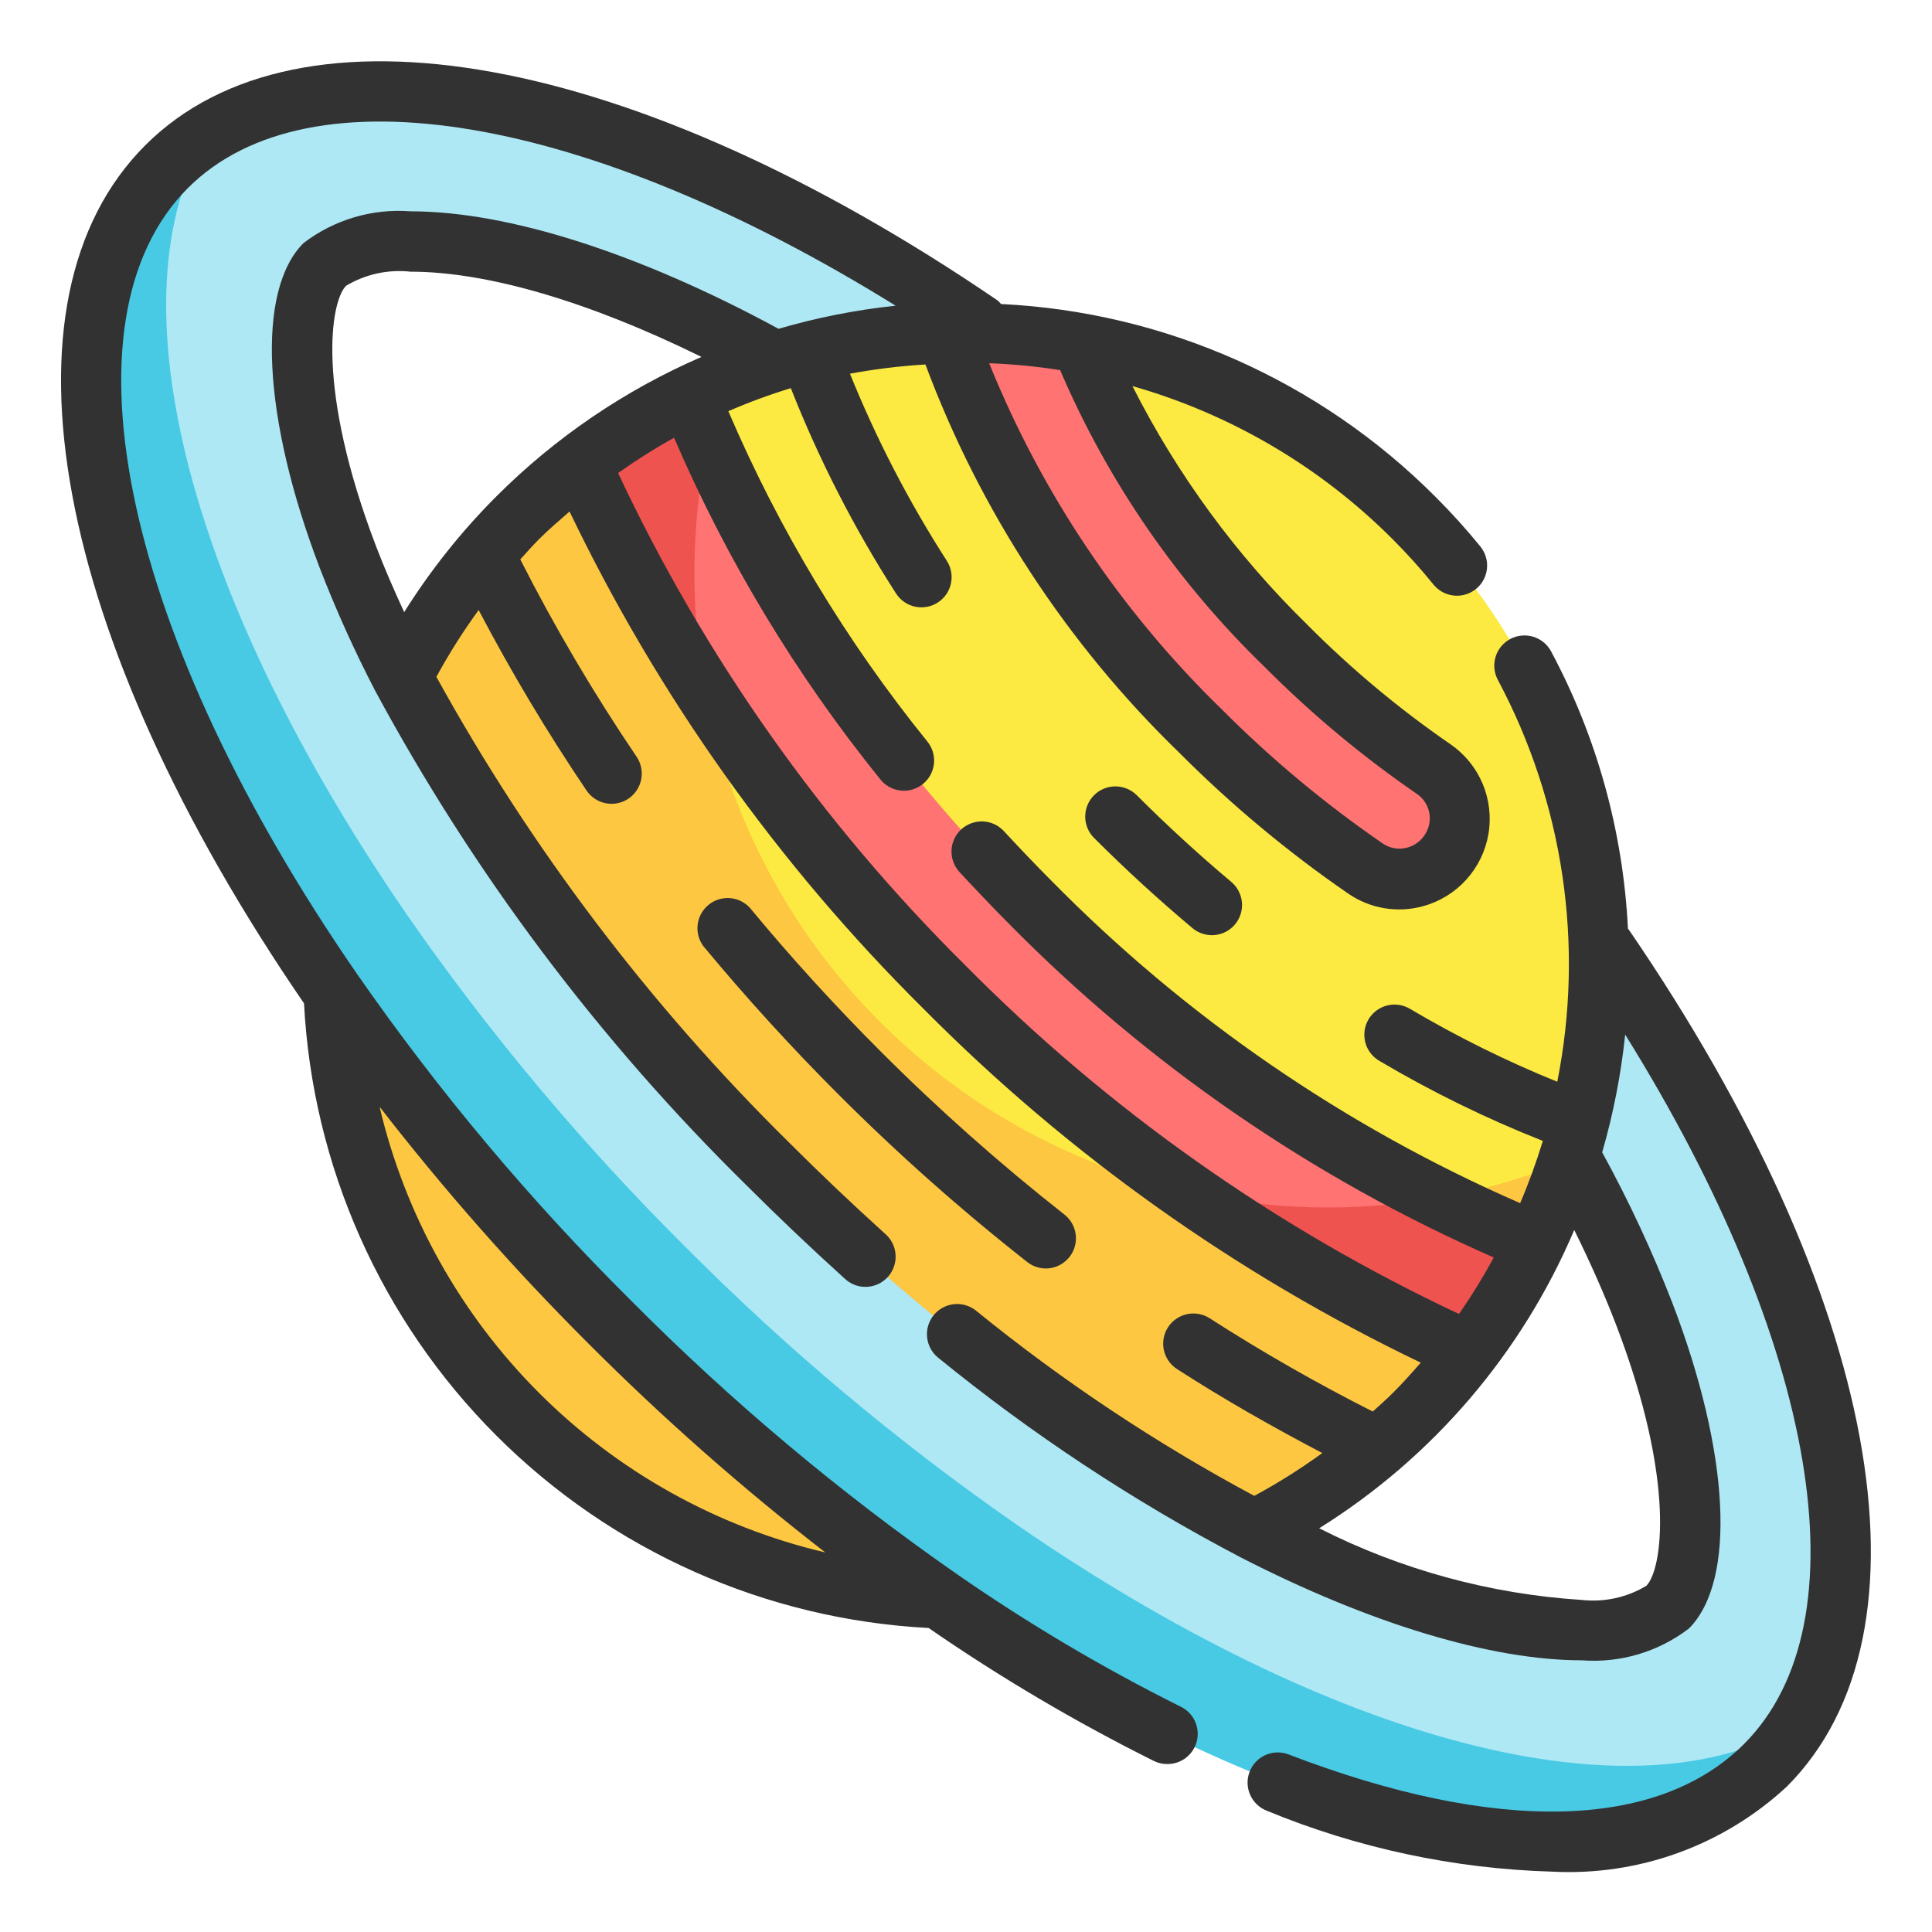 <?xml version="1.0" encoding="UTF-8" standalone="no"?> <svg width="64" height="64" viewBox="0 0 64 64" fill="none" xmlns="http://www.w3.org/2000/svg">
<path d="M32 53C43.598 53 53 43.598 53 32C53 20.402 43.598 11 32 11C20.402 11 11 20.402 11 32C11 43.598 20.402 53 32 53Z" fill="#FCEA42"/>
<path d="M52 38.42C50.92 41.778 49.013 44.81 46.452 47.236C43.892 49.663 40.761 51.405 37.35 52.302C33.939 53.2 30.357 53.224 26.934 52.371C23.511 51.519 20.358 49.818 17.765 47.426C15.173 45.034 13.225 42.027 12.102 38.684C10.978 35.34 10.715 31.767 11.336 28.295C11.957 24.823 13.443 21.563 15.656 18.816C17.87 16.07 20.739 13.925 24 12.58C22.777 16.392 22.67 20.475 23.69 24.346C24.71 28.218 26.815 31.717 29.757 34.432C32.699 37.147 36.356 38.965 40.297 39.672C44.237 40.378 48.298 39.944 52 38.42V38.42Z" fill="#FDC741"/>
<path d="M42.607 21.393C39.65 18.575 37.338 15.149 35.832 11.352C34.354 11.077 32.851 10.963 31.349 11.013C33.069 16.023 35.958 20.552 39.778 24.222C41.455 25.903 43.283 27.426 45.239 28.772C45.48 28.935 45.753 29.043 46.039 29.089C46.326 29.136 46.619 29.119 46.899 29.041C47.178 28.963 47.437 28.824 47.658 28.636C47.879 28.447 48.056 28.213 48.177 27.949C48.375 27.524 48.416 27.042 48.293 26.589C48.169 26.136 47.888 25.742 47.501 25.477C45.746 24.27 44.108 22.903 42.607 21.393V21.393Z" fill="#FF7373"/>
<path d="M22.829 13.1C21.549 13.719 20.338 14.47 19.215 15.342C22.135 21.826 26.23 27.714 31.293 32.707C36.286 37.77 42.174 41.865 48.659 44.784C49.531 43.662 50.282 42.451 50.9 41.171C44.599 38.584 38.89 34.742 34.12 29.879C29.258 25.109 25.417 19.401 22.829 13.1V13.1Z" fill="#FF7373"/>
<path d="M52.98 31.14C52.99 31.42 53 31.71 53 32C53.001 34.154 52.674 36.295 52.03 38.35C52.962 40.018 53.778 41.749 54.47 43.53C56.46 48.73 56.27 52.21 55.24 53.24C54.407 53.809 53.406 54.077 52.4 54C49.7 54 45.92 52.94 41.56 50.7C35.598 47.5 30.162 43.406 25.44 38.56C20.611 33.815 16.522 28.37 13.31 22.41C12.645 21.13 12.051 19.815 11.53 18.47C9.54 13.27 9.73 9.79 10.76 8.76C11.593 8.191 12.595 7.923 13.6 8C16.56 8 20.8 9.27 25.68 11.97C27.725 11.326 29.856 10.999 32 11C32.29 11 32.58 11.01 32.86 11.02C21.46 3.15 10.45 0.59 5.52 5.52C0.59 10.45 3.15 21.46 11.02 32.86C13.744 36.776 16.817 40.437 20.2 43.8C23.563 47.183 27.224 50.256 31.14 52.98C42.54 60.85 53.55 63.41 58.48 58.48C63.41 53.55 60.85 42.54 52.98 31.14Z" fill="#ADE8F4"/>
<path d="M33.64 50.48C29.724 47.756 26.063 44.683 22.7 41.3C19.317 37.937 16.244 34.276 13.52 30.36C6.32 19.93 3.57 9.84 6.92 4.42C6.411 4.729 5.941 5.099 5.52 5.52C0.59 10.45 3.15 21.46 11.02 32.86C13.744 36.776 16.817 40.437 20.2 43.8C23.563 47.183 27.224 50.256 31.14 52.98C42.54 60.85 53.55 63.41 58.48 58.48C58.901 58.059 59.27 57.589 59.58 57.08C54.16 60.43 44.07 57.68 33.64 50.48Z" fill="#48CAE4"/>
<path d="M23.46 14.61C22.879 17.367 22.851 20.212 23.38 22.98C21.785 20.553 20.393 17.997 19.22 15.34C20.341 14.469 21.551 13.718 22.83 13.1C23.03 13.6 23.24 14.11 23.46 14.61Z" fill="#EF5350"/>
<path d="M50.9 41.17C50.282 42.449 49.531 43.659 48.66 44.78C45.376 43.329 42.247 41.55 39.32 39.47C42.028 40.093 44.833 40.167 47.57 39.69C48.68 40.24 49.79 40.73 50.9 41.17Z" fill="#EF5350"/>
<path d="M36.242 26.343C36.149 26.436 36.075 26.546 36.025 26.668C35.975 26.789 35.949 26.919 35.949 27.05C35.949 27.182 35.975 27.312 36.025 27.433C36.075 27.555 36.149 27.665 36.242 27.758C37.286 28.801 38.378 29.802 39.486 30.732C39.586 30.82 39.703 30.886 39.829 30.928C39.955 30.97 40.089 30.987 40.221 30.977C40.354 30.966 40.483 30.93 40.602 30.869C40.72 30.808 40.825 30.724 40.911 30.622C40.996 30.52 41.061 30.402 41.1 30.275C41.139 30.148 41.153 30.014 41.14 29.882C41.127 29.749 41.087 29.621 41.024 29.504C40.961 29.387 40.875 29.283 40.771 29.2C39.708 28.307 38.659 27.345 37.656 26.342C37.468 26.155 37.214 26.05 36.949 26.05C36.684 26.05 36.429 26.155 36.242 26.343Z" fill="#323232"/>
<path d="M34.642 42.02C34.85 42.02 35.053 41.955 35.222 41.834C35.391 41.714 35.519 41.544 35.587 41.347C35.655 41.151 35.66 40.938 35.601 40.738C35.543 40.539 35.423 40.362 35.26 40.234C33.125 38.555 31.092 36.75 29.172 34.829C27.652 33.31 26.193 31.708 24.836 30.067C24.662 29.88 24.423 29.767 24.168 29.75C23.913 29.734 23.661 29.816 23.465 29.979C23.268 30.142 23.142 30.375 23.111 30.628C23.08 30.882 23.148 31.138 23.3 31.343C24.7 33.031 26.2 34.68 27.763 36.243C29.739 38.221 31.832 40.079 34.03 41.807C34.205 41.944 34.42 42.019 34.642 42.02V42.02Z" fill="#323232"/>
<path d="M53.952 30.79C53.945 30.78 53.935 30.775 53.928 30.766C53.769 27.552 52.899 24.413 51.381 21.576C51.255 21.342 51.042 21.168 50.788 21.092C50.534 21.016 50.26 21.043 50.026 21.169C49.792 21.295 49.618 21.508 49.542 21.762C49.465 22.016 49.493 22.29 49.619 22.524C51.793 26.6 52.489 31.303 51.587 35.834C49.908 35.154 48.283 34.35 46.724 33.429C46.611 33.358 46.485 33.311 46.353 33.29C46.221 33.269 46.087 33.274 45.957 33.306C45.827 33.338 45.706 33.395 45.598 33.475C45.491 33.554 45.401 33.654 45.333 33.769C45.266 33.884 45.221 34.011 45.204 34.144C45.186 34.276 45.195 34.41 45.23 34.539C45.264 34.668 45.325 34.788 45.407 34.893C45.489 34.998 45.592 35.086 45.708 35.151C47.436 36.173 49.241 37.056 51.108 37.794C50.895 38.495 50.645 39.183 50.357 39.856C44.545 37.32 39.273 33.694 34.827 29.173C34.286 28.632 33.765 28.081 33.252 27.529C33.163 27.433 33.055 27.355 32.936 27.301C32.816 27.246 32.687 27.215 32.556 27.21C32.425 27.206 32.294 27.227 32.171 27.273C32.048 27.319 31.935 27.388 31.838 27.477C31.742 27.567 31.665 27.674 31.61 27.794C31.555 27.913 31.525 28.042 31.52 28.174C31.515 28.305 31.536 28.436 31.582 28.559C31.628 28.682 31.698 28.795 31.787 28.891C32.315 29.459 32.854 30.028 33.413 30.591C38.019 35.266 43.473 39.021 49.484 41.656C49.135 42.3 48.75 42.925 48.332 43.527C42.253 40.674 36.725 36.772 32 32C27.229 27.276 23.327 21.748 20.475 15.67C21.071 15.246 21.69 14.856 22.329 14.5C24.077 18.559 26.371 22.361 29.148 25.8C29.229 25.906 29.33 25.995 29.445 26.061C29.561 26.128 29.688 26.17 29.821 26.186C29.953 26.203 30.087 26.193 30.215 26.157C30.343 26.12 30.463 26.059 30.567 25.976C30.671 25.893 30.758 25.79 30.822 25.673C30.885 25.556 30.925 25.427 30.939 25.295C30.952 25.162 30.939 25.028 30.9 24.901C30.86 24.773 30.796 24.655 30.711 24.553C28.025 21.229 25.809 17.55 24.127 13.621C24.802 13.328 25.493 13.073 26.197 12.858C27.134 15.233 28.3 17.511 29.681 19.658C29.824 19.881 30.05 20.039 30.309 20.096C30.568 20.153 30.839 20.105 31.062 19.962C31.286 19.819 31.444 19.593 31.5 19.334C31.557 19.075 31.509 18.803 31.366 18.58C30.105 16.618 29.03 14.542 28.156 12.38C28.982 12.226 29.817 12.124 30.656 12.074C32.47 16.934 35.343 21.328 39.068 24.938C40.788 26.663 42.662 28.225 44.668 29.606C45.026 29.851 45.433 30.015 45.861 30.086C46.288 30.157 46.726 30.134 47.144 30.018C47.694 29.867 48.19 29.562 48.573 29.139C48.956 28.716 49.21 28.192 49.306 27.63C49.402 27.067 49.335 26.489 49.114 25.963C48.893 25.437 48.527 24.985 48.058 24.66C46.355 23.489 44.764 22.161 43.307 20.695C40.956 18.395 38.998 15.724 37.513 12.789C40.774 13.718 43.742 15.466 46.137 17.866C46.613 18.343 47.064 18.843 47.488 19.366C47.656 19.572 47.898 19.702 48.162 19.729C48.425 19.756 48.689 19.677 48.895 19.51C49.101 19.343 49.231 19.1 49.258 18.836C49.285 18.573 49.206 18.309 49.039 18.103C48.572 17.529 48.075 16.979 47.551 16.457C43.716 12.611 38.585 10.334 33.161 10.071C33.126 10.029 33.088 9.989 33.047 9.953C20.993 1.729 9.908 -0.283 4.812 4.813C-0.325 9.95 1.746 21.093 10.071 33.238C10.352 38.634 12.622 43.735 16.443 47.556C20.264 51.377 25.365 53.648 30.761 53.929C33.142 55.573 35.637 57.045 38.227 58.336C38.365 58.403 38.516 58.438 38.669 58.436C38.896 58.438 39.117 58.362 39.295 58.222C39.473 58.081 39.599 57.884 39.65 57.663C39.702 57.442 39.676 57.21 39.579 57.005C39.481 56.8 39.316 56.635 39.112 56.536C36.541 55.254 34.066 53.788 31.707 52.15C27.841 49.461 24.226 46.427 20.907 43.086C17.565 39.768 14.531 36.153 11.843 32.286C4.1 21.082 1.848 10.607 6.227 6.227C10.25 2.204 19.488 3.808 29.669 10.127C28.356 10.265 27.058 10.521 25.791 10.892C21.163 8.383 16.836 7 13.6 7C12.328 6.903 11.066 7.278 10.053 8.053C8.48 9.627 8.693 13.853 10.597 18.827C11.131 20.207 11.739 21.556 12.421 22.869C15.682 28.92 19.832 34.449 24.733 39.269C25.75 40.286 26.842 41.323 27.979 42.353C28.076 42.445 28.19 42.517 28.314 42.565C28.439 42.612 28.572 42.634 28.706 42.629C28.839 42.624 28.97 42.592 29.091 42.536C29.212 42.48 29.321 42.4 29.411 42.301C29.5 42.202 29.569 42.086 29.613 41.96C29.657 41.834 29.676 41.7 29.667 41.567C29.659 41.434 29.624 41.303 29.565 41.184C29.505 41.064 29.422 40.958 29.321 40.871C28.208 39.863 27.141 38.849 26.147 37.855C21.526 33.301 17.588 28.103 14.456 22.421C14.874 21.654 15.341 20.914 15.856 20.208C16.936 22.266 18.129 24.263 19.431 26.188C19.58 26.408 19.81 26.559 20.07 26.609C20.331 26.659 20.6 26.604 20.82 26.455C21.04 26.306 21.191 26.076 21.241 25.816C21.291 25.555 21.236 25.286 21.087 25.066C19.668 22.97 18.381 20.788 17.235 18.531C17.441 18.304 17.643 18.074 17.86 17.857C18.183 17.534 18.527 17.241 18.867 16.944C21.804 23.064 25.768 28.635 30.589 33.414C35.37 38.237 40.942 42.203 47.065 45.14C46.765 45.482 46.465 45.82 46.143 46.14C45.928 46.355 45.699 46.554 45.475 46.759C43.623 45.823 41.821 44.793 40.075 43.671C39.852 43.527 39.581 43.477 39.322 43.533C39.063 43.589 38.836 43.745 38.692 43.968C38.548 44.191 38.498 44.462 38.554 44.721C38.61 44.98 38.766 45.207 38.989 45.351C40.561 46.366 42.178 47.281 43.804 48.134C43.084 48.656 42.332 49.13 41.55 49.553C38.289 47.805 35.203 45.751 32.332 43.417C32.125 43.251 31.861 43.174 31.597 43.203C31.333 43.232 31.092 43.364 30.926 43.571C30.76 43.778 30.683 44.042 30.712 44.306C30.741 44.57 30.873 44.811 31.08 44.977C34.19 47.512 37.547 49.728 41.1 51.59C45.384 53.789 49.4 55 52.4 55C53.672 55.097 54.934 54.722 55.947 53.947C57.519 52.373 57.307 48.147 55.403 43.172C54.737 41.456 53.959 39.786 53.074 38.172C53.443 36.897 53.698 35.592 53.836 34.272C60.19 44.48 61.807 53.734 57.773 57.772C54.91 60.634 49.55 60.756 42.679 58.115C42.432 58.022 42.158 58.031 41.917 58.139C41.677 58.247 41.489 58.446 41.394 58.693C41.299 58.939 41.306 59.213 41.412 59.454C41.519 59.696 41.716 59.886 41.962 59.982C44.96 61.22 48.158 61.904 51.4 62C52.82 62.076 54.242 61.867 55.58 61.383C56.917 60.9 58.144 60.153 59.188 59.186C64.311 54.063 62.257 42.916 53.952 30.79ZM27.339 51.427C23.749 50.581 20.465 48.751 17.857 46.142C15.249 43.534 13.419 40.25 12.573 36.66C14.711 39.42 17.023 42.041 19.493 44.507C21.959 46.977 24.58 49.289 27.339 51.427V51.427ZM41.9 22.1C43.446 23.653 45.132 25.059 46.938 26.3C47.13 26.431 47.269 26.627 47.33 26.851C47.391 27.076 47.369 27.315 47.27 27.525C47.209 27.659 47.119 27.778 47.006 27.873C46.894 27.969 46.762 28.038 46.62 28.077C46.483 28.116 46.339 28.124 46.198 28.1C46.057 28.077 45.923 28.023 45.806 27.942C43.9 26.632 42.119 25.149 40.486 23.511C37.142 20.264 34.514 16.355 32.768 12.033C33.555 12.063 34.34 12.138 35.118 12.26C36.703 15.958 39.009 19.303 41.9 22.1ZM16.443 16.443C15.284 17.603 14.26 18.889 13.389 20.278C13.046 19.535 12.73 18.808 12.464 18.113C10.464 12.895 10.943 9.991 11.464 9.467C12.106 9.082 12.856 8.918 13.6 9C16.148 9 19.524 9.995 23.238 11.823C20.703 12.922 18.397 14.489 16.443 16.443V16.443ZM53.536 43.887C55.536 49.105 55.057 52.009 54.536 52.533C53.894 52.918 53.144 53.082 52.4 53C49.369 52.807 46.409 52 43.7 50.626C47.464 48.278 50.414 44.828 52.149 40.745C52.677 41.815 53.145 42.868 53.536 43.887Z" fill="#323232"/>
</svg>
